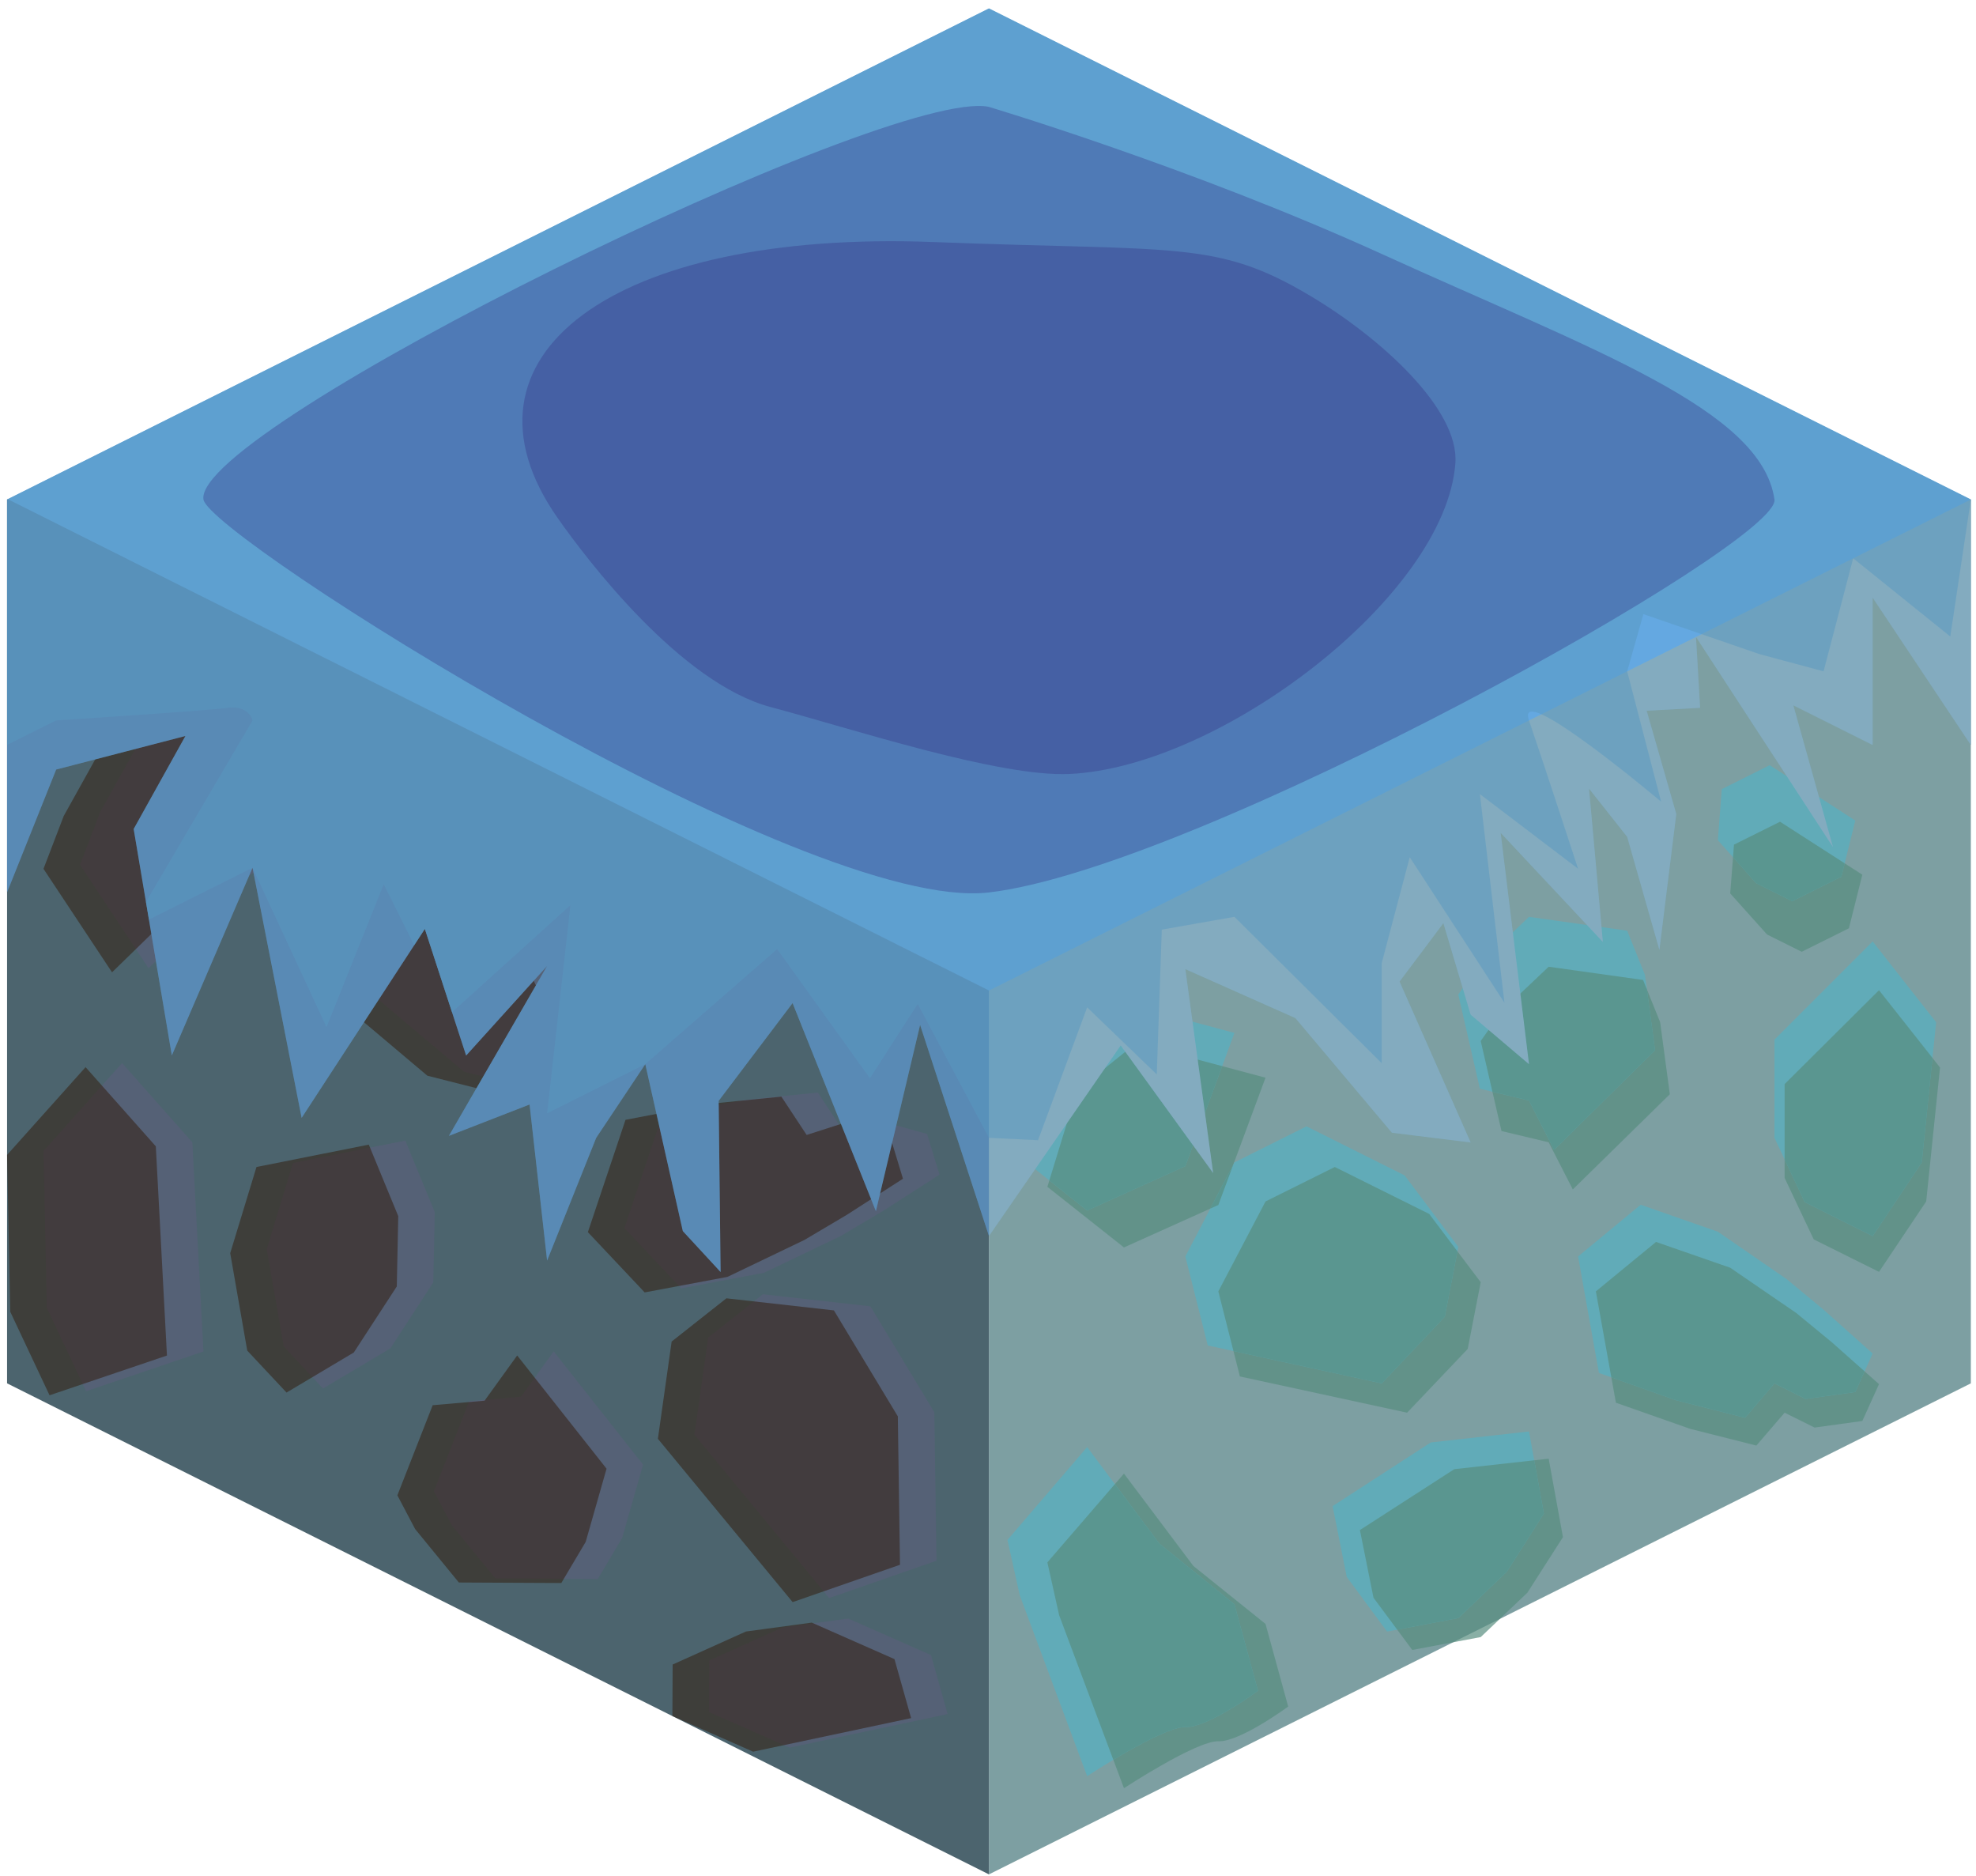<?xml version="1.0" encoding="UTF-8" standalone="no"?><!DOCTYPE svg PUBLIC "-//W3C//DTD SVG 1.1//EN" "http://www.w3.org/Graphics/SVG/1.1/DTD/svg11.dtd"><svg width="100%" height="100%" viewBox="0 0 216 205" version="1.1" xmlns="http://www.w3.org/2000/svg" xmlns:xlink="http://www.w3.org/1999/xlink" xml:space="preserve" xmlns:serif="http://www.serif.com/" style="fill-rule:evenodd;clip-rule:evenodd;stroke-linejoin:round;stroke-miterlimit:1.414;"><g id="Grass_Block03"><g id="Grass_Block02"><g><path d="M215.436,54.588l0,96.598l-107.331,53.665l0,-96.598l107.331,-53.665Z" style="fill:#7d9fa2;"/><path d="M122.862,161.049l-8.372,9.702l1.286,5.769l7.086,18.915c0,0 7.928,-5.203 10.317,-5.13c2.39,0.073 7.635,-3.797 7.635,-3.797l-2.476,-9.029l-7.89,-6.338l-7.586,-10.092Zm46.427,-1.629l-10.317,1.146l-10.317,6.652l1.483,7.395l4.239,5.711l7.483,-1.409l5.101,-4.848l3.889,-6.072l-1.561,-8.575Zm11.733,-23.688l-6.575,5.403l2.19,12.169l8.127,2.857l7.228,1.826l3.089,-3.594l3.27,1.626l5.224,-0.72l1.823,-4.026l-5.158,-4.576l-3.886,-3.198l-7.221,-4.948l-8.111,-2.819Zm-35.112,-8.191l-7.572,3.765l-5.159,9.829l2.356,9.299l18.278,3.959l6.626,-6.966l1.421,-7.296l-5.633,-7.46l-10.317,-5.13Zm59.488,-19.321l6.671,8.447l-1.512,14.639l-5.159,7.696l-7.137,-3.549l-3.18,-6.712l0,-10.261l10.317,-10.26Zm-90.908,21.488l3.214,-10.479l6.475,-5.224l14.159,3.776l-5.159,13.913l-10.317,4.64l-8.372,-6.626Zm49.64,-19.168l5.159,-4.885l10.317,1.445l1.869,4.614l1.058,7.876l-10.607,10.404l-2.637,-5.152l-5.159,-1.231l-2.27,-9.838l2.27,-3.233Zm30.449,-20.733l8.996,5.787l-1.466,5.86l-5.159,2.565l-3.79,-1.885l-4.027,-4.489l0.413,-5.335l5.033,-2.503Z" style="fill:#578d80;fill-opacity:0.7;"/><path d="M204.703,102.887l6.94,8.836l-1.574,15.313l-5.366,8.05l-7.425,-3.712l-3.308,-7.021l0,-10.733l10.733,-10.733" style="fill:#61abb8;"/><clipPath id="_clip1"><path d="M204.703,102.887l6.94,8.836l-1.574,15.313l-5.366,8.05l-7.425,-3.712l-3.308,-7.021l0,-10.733l10.733,-10.733"/></clipPath><g clip-path="url(#_clip1)"><path d="M122.862,161.049l-8.372,9.702l1.286,5.769l7.086,18.915c0,0 7.928,-5.203 10.317,-5.13c2.39,0.073 7.635,-3.797 7.635,-3.797l-2.476,-9.029l-7.89,-6.338l-7.586,-10.092Zm46.427,-1.629l-10.317,1.146l-10.317,6.652l1.483,7.395l4.239,5.711l7.483,-1.409l5.101,-4.848l3.889,-6.072l-1.561,-8.575Zm11.733,-23.688l-6.575,5.403l2.19,12.169l8.127,2.857l7.228,1.826l3.089,-3.594l3.27,1.626l5.224,-0.72l1.823,-4.026l-5.158,-4.576l-3.886,-3.198l-7.221,-4.948l-8.111,-2.819Zm-35.112,-8.191l-7.572,3.765l-5.159,9.829l2.356,9.299l18.278,3.959l6.626,-6.966l1.421,-7.296l-5.633,-7.46l-10.317,-5.13Zm59.488,-19.321l6.671,8.447l-1.512,14.639l-5.159,7.696l-7.137,-3.549l-3.18,-6.712l0,-10.261l10.317,-10.26Zm-90.908,21.488l3.214,-10.479l6.475,-5.224l14.159,3.776l-5.159,13.913l-10.317,4.64l-8.372,-6.626Zm49.64,-19.168l5.159,-4.885l10.317,1.445l1.869,4.614l1.058,7.876l-10.607,10.404l-2.637,-5.152l-5.159,-1.231l-2.27,-9.838l2.27,-3.233Zm30.449,-20.733l8.996,5.787l-1.466,5.86l-5.159,2.565l-3.79,-1.885l-4.027,-4.489l0.413,-5.335l5.033,-2.503Z" style="fill:#578d80;fill-opacity:0.7;"/></g><path d="M193.448,83.626l9.358,6.054l-1.525,6.129l-5.367,2.683l-3.943,-1.971l-4.189,-4.696l0.429,-5.581l5.237,-2.618Z" style="fill:#61abb8;"/><clipPath id="_clip2"><path d="M193.448,83.626l9.358,6.054l-1.525,6.129l-5.367,2.683l-3.943,-1.971l-4.189,-4.696l0.429,-5.581l5.237,-2.618Z"/></clipPath><g clip-path="url(#_clip2)"><path d="M122.862,161.049l-8.372,9.702l1.286,5.769l7.086,18.915c0,0 7.928,-5.203 10.317,-5.13c2.39,0.073 7.635,-3.797 7.635,-3.797l-2.476,-9.029l-7.89,-6.338l-7.586,-10.092Zm46.427,-1.629l-10.317,1.146l-10.317,6.652l1.483,7.395l4.239,5.711l7.483,-1.409l5.101,-4.848l3.889,-6.072l-1.561,-8.575Zm11.733,-23.688l-6.575,5.403l2.19,12.169l8.127,2.857l7.228,1.826l3.089,-3.594l3.27,1.626l5.224,-0.72l1.823,-4.026l-5.158,-4.576l-3.886,-3.198l-7.221,-4.948l-8.111,-2.819Zm-35.112,-8.191l-7.572,3.765l-5.159,9.829l2.356,9.299l18.278,3.959l6.626,-6.966l1.421,-7.296l-5.633,-7.46l-10.317,-5.13Zm59.488,-19.321l6.671,8.447l-1.512,14.639l-5.159,7.696l-7.137,-3.549l-3.18,-6.712l0,-10.261l10.317,-10.26Zm-90.908,21.488l3.214,-10.479l6.475,-5.224l14.159,3.776l-5.159,13.913l-10.317,4.64l-8.372,-6.626Zm49.64,-19.168l5.159,-4.885l10.317,1.445l1.869,4.614l1.058,7.876l-10.607,10.404l-2.637,-5.152l-5.159,-1.231l-2.27,-9.838l2.27,-3.233Zm30.449,-20.733l8.996,5.787l-1.466,5.86l-5.159,2.565l-3.79,-1.885l-4.027,-4.489l0.413,-5.335l5.033,-2.503Z" style="fill:#578d80;fill-opacity:0.7;"/></g><path d="M161.77,105.313l5.367,-5.11l10.733,1.512l1.944,4.827l1.101,8.239l-11.034,10.883l-2.744,-5.39l-5.367,-1.288l-2.362,-10.291l2.362,-3.382" style="fill:#61abb8;"/><clipPath id="_clip3"><path d="M161.77,105.313l5.367,-5.11l10.733,1.512l1.944,4.827l1.101,8.239l-11.034,10.883l-2.744,-5.39l-5.367,-1.288l-2.362,-10.291l2.362,-3.382"/></clipPath><g clip-path="url(#_clip3)"><path d="M122.862,161.049l-8.372,9.702l1.286,5.769l7.086,18.915c0,0 7.928,-5.203 10.317,-5.13c2.39,0.073 7.635,-3.797 7.635,-3.797l-2.476,-9.029l-7.89,-6.338l-7.586,-10.092Zm46.427,-1.629l-10.317,1.146l-10.317,6.652l1.483,7.395l4.239,5.711l7.483,-1.409l5.101,-4.848l3.889,-6.072l-1.561,-8.575Zm11.733,-23.688l-6.575,5.403l2.19,12.169l8.127,2.857l7.228,1.826l3.089,-3.594l3.27,1.626l5.224,-0.72l1.823,-4.026l-5.158,-4.576l-3.886,-3.198l-7.221,-4.948l-8.111,-2.819Zm-35.112,-8.191l-7.572,3.765l-5.159,9.829l2.356,9.299l18.278,3.959l6.626,-6.966l1.421,-7.296l-5.633,-7.46l-10.317,-5.13Zm59.488,-19.321l6.671,8.447l-1.512,14.639l-5.159,7.696l-7.137,-3.549l-3.18,-6.712l0,-10.261l10.317,-10.26Zm-90.908,21.488l3.214,-10.479l6.475,-5.224l14.159,3.776l-5.159,13.913l-10.317,4.64l-8.372,-6.626Zm49.64,-19.168l5.159,-4.885l10.317,1.445l1.869,4.614l1.058,7.876l-10.607,10.404l-2.637,-5.152l-5.159,-1.231l-2.27,-9.838l2.27,-3.233Zm30.449,-20.733l8.996,5.787l-1.466,5.86l-5.159,2.565l-3.79,-1.885l-4.027,-4.489l0.413,-5.335l5.033,-2.503Z" style="fill:#578d80;fill-opacity:0.7;"/></g><path d="M179.344,131.666l-6.841,5.652l2.278,12.729l8.455,2.989l7.52,1.909l3.214,-3.759l3.401,1.701l5.435,-0.753l1.897,-4.211l-5.367,-4.787l-4.042,-3.346l-7.512,-5.175l-8.438,-2.949Z" style="fill:#61abb8;"/><clipPath id="_clip4"><path d="M179.344,131.666l-6.841,5.652l2.278,12.729l8.455,2.989l7.52,1.909l3.214,-3.759l3.401,1.701l5.435,-0.753l1.897,-4.211l-5.367,-4.787l-4.042,-3.346l-7.512,-5.175l-8.438,-2.949Z"/></clipPath><g clip-path="url(#_clip4)"><path d="M122.862,161.049l-8.372,9.702l1.286,5.769l7.086,18.915c0,0 7.928,-5.203 10.317,-5.13c2.39,0.073 7.635,-3.797 7.635,-3.797l-2.476,-9.029l-7.89,-6.338l-7.586,-10.092Zm46.427,-1.629l-10.317,1.146l-10.317,6.652l1.483,7.395l4.239,5.711l7.483,-1.409l5.101,-4.848l3.889,-6.072l-1.561,-8.575Zm11.733,-23.688l-6.575,5.403l2.19,12.169l8.127,2.857l7.228,1.826l3.089,-3.594l3.27,1.626l5.224,-0.72l1.823,-4.026l-5.158,-4.576l-3.886,-3.198l-7.221,-4.948l-8.111,-2.819Zm-35.112,-8.191l-7.572,3.765l-5.159,9.829l2.356,9.299l18.278,3.959l6.626,-6.966l1.421,-7.296l-5.633,-7.46l-10.317,-5.13Zm59.488,-19.321l6.671,8.447l-1.512,14.639l-5.159,7.696l-7.137,-3.549l-3.18,-6.712l0,-10.261l10.317,-10.26Zm-90.908,21.488l3.214,-10.479l6.475,-5.224l14.159,3.776l-5.159,13.913l-10.317,4.64l-8.372,-6.626Zm49.64,-19.168l5.159,-4.885l10.317,1.445l1.869,4.614l1.058,7.876l-10.607,10.404l-2.637,-5.152l-5.159,-1.231l-2.27,-9.838l2.27,-3.233Zm30.449,-20.733l8.996,5.787l-1.466,5.86l-5.159,2.565l-3.79,-1.885l-4.027,-4.489l0.413,-5.335l5.033,-2.503Z" style="fill:#578d80;fill-opacity:0.7;"/></g><path d="M142.815,123.097l-7.878,3.939l-5.366,10.282l2.451,9.727l19.015,4.141l6.893,-7.287l1.478,-7.632l-5.86,-7.803l-10.733,-5.367Z" style="fill:#61abb8;"/><clipPath id="_clip5"><path d="M142.815,123.097l-7.878,3.939l-5.366,10.282l2.451,9.727l19.015,4.141l6.893,-7.287l1.478,-7.632l-5.86,-7.803l-10.733,-5.367Z"/></clipPath><g clip-path="url(#_clip5)"><path d="M122.862,161.049l-8.372,9.702l1.286,5.769l7.086,18.915c0,0 7.928,-5.203 10.317,-5.13c2.39,0.073 7.635,-3.797 7.635,-3.797l-2.476,-9.029l-7.89,-6.338l-7.586,-10.092Zm46.427,-1.629l-10.317,1.146l-10.317,6.652l1.483,7.395l4.239,5.711l7.483,-1.409l5.101,-4.848l3.889,-6.072l-1.561,-8.575Zm11.733,-23.688l-6.575,5.403l2.19,12.169l8.127,2.857l7.228,1.826l3.089,-3.594l3.27,1.626l5.224,-0.72l1.823,-4.026l-5.158,-4.576l-3.886,-3.198l-7.221,-4.948l-8.111,-2.819Zm-35.112,-8.191l-7.572,3.765l-5.159,9.829l2.356,9.299l18.278,3.959l6.626,-6.966l1.421,-7.296l-5.633,-7.46l-10.317,-5.13Zm59.488,-19.321l6.671,8.447l-1.512,14.639l-5.159,7.696l-7.137,-3.549l-3.18,-6.712l0,-10.261l10.317,-10.26Zm-90.908,21.488l3.214,-10.479l6.475,-5.224l14.159,3.776l-5.159,13.913l-10.317,4.64l-8.372,-6.626Zm49.64,-19.168l5.159,-4.885l10.317,1.445l1.869,4.614l1.058,7.876l-10.607,10.404l-2.637,-5.152l-5.159,-1.231l-2.27,-9.838l2.27,-3.233Zm30.449,-20.733l8.996,5.787l-1.466,5.86l-5.159,2.565l-3.79,-1.885l-4.027,-4.489l0.413,-5.335l5.033,-2.503Z" style="fill:#578d80;fill-opacity:0.7;"/></g><path d="M118.838,158.149l-8.71,10.148l1.338,6.036l7.372,19.785c0,0 8.247,-5.443 10.733,-5.366c2.486,0.076 7.942,-3.971 7.942,-3.971l-2.576,-9.446l-8.207,-6.629l-7.892,-10.557Z" style="fill:#61abb8;"/><clipPath id="_clip6"><path d="M118.838,158.149l-8.71,10.148l1.338,6.036l7.372,19.785c0,0 8.247,-5.443 10.733,-5.366c2.486,0.076 7.942,-3.971 7.942,-3.971l-2.576,-9.446l-8.207,-6.629l-7.892,-10.557Z"/></clipPath><g clip-path="url(#_clip6)"><path d="M122.862,161.049l-8.372,9.702l1.286,5.769l7.086,18.915c0,0 7.928,-5.203 10.317,-5.13c2.39,0.073 7.635,-3.797 7.635,-3.797l-2.476,-9.029l-7.89,-6.338l-7.586,-10.092Zm46.427,-1.629l-10.317,1.146l-10.317,6.652l1.483,7.395l4.239,5.711l7.483,-1.409l5.101,-4.848l3.889,-6.072l-1.561,-8.575Zm11.733,-23.688l-6.575,5.403l2.19,12.169l8.127,2.857l7.228,1.826l3.089,-3.594l3.27,1.626l5.224,-0.72l1.823,-4.026l-5.158,-4.576l-3.886,-3.198l-7.221,-4.948l-8.111,-2.819Zm-35.112,-8.191l-7.572,3.765l-5.159,9.829l2.356,9.299l18.278,3.959l6.626,-6.966l1.421,-7.296l-5.633,-7.46l-10.317,-5.13Zm59.488,-19.321l6.671,8.447l-1.512,14.639l-5.159,7.696l-7.137,-3.549l-3.18,-6.712l0,-10.261l10.317,-10.26Zm-90.908,21.488l3.214,-10.479l6.475,-5.224l14.159,3.776l-5.159,13.913l-10.317,4.64l-8.372,-6.626Zm49.64,-19.168l5.159,-4.885l10.317,1.445l1.869,4.614l1.058,7.876l-10.607,10.404l-2.637,-5.152l-5.159,-1.231l-2.27,-9.838l2.27,-3.233Zm30.449,-20.733l8.996,5.787l-1.466,5.86l-5.159,2.565l-3.79,-1.885l-4.027,-4.489l0.413,-5.335l5.033,-2.503Z" style="fill:#578d80;fill-opacity:0.7;"/></g><path d="M167.137,156.445l-10.733,1.199l-10.733,6.958l1.543,7.735l4.409,5.975l7.785,-1.474l5.307,-5.072l4.046,-6.352l-1.624,-8.969" style="fill:#61abb8;"/><clipPath id="_clip7"><path d="M167.137,156.445l-10.733,1.199l-10.733,6.958l1.543,7.735l4.409,5.975l7.785,-1.474l5.307,-5.072l4.046,-6.352l-1.624,-8.969"/></clipPath><g clip-path="url(#_clip7)"><path d="M122.862,161.049l-8.372,9.702l1.286,5.769l7.086,18.915c0,0 7.928,-5.203 10.317,-5.13c2.39,0.073 7.635,-3.797 7.635,-3.797l-2.476,-9.029l-7.89,-6.338l-7.586,-10.092Zm46.427,-1.629l-10.317,1.146l-10.317,6.652l1.483,7.395l4.239,5.711l7.483,-1.409l5.101,-4.848l3.889,-6.072l-1.561,-8.575Zm11.733,-23.688l-6.575,5.403l2.19,12.169l8.127,2.857l7.228,1.826l3.089,-3.594l3.27,1.626l5.224,-0.72l1.823,-4.026l-5.158,-4.576l-3.886,-3.198l-7.221,-4.948l-8.111,-2.819Zm-35.112,-8.191l-7.572,3.765l-5.159,9.829l2.356,9.299l18.278,3.959l6.626,-6.966l1.421,-7.296l-5.633,-7.46l-10.317,-5.13Zm59.488,-19.321l6.671,8.447l-1.512,14.639l-5.159,7.696l-7.137,-3.549l-3.18,-6.712l0,-10.261l10.317,-10.26Zm-90.908,21.488l3.214,-10.479l6.475,-5.224l14.159,3.776l-5.159,13.913l-10.317,4.64l-8.372,-6.626Zm49.64,-19.168l5.159,-4.885l10.317,1.445l1.869,4.614l1.058,7.876l-10.607,10.404l-2.637,-5.152l-5.159,-1.231l-2.27,-9.838l2.27,-3.233Zm30.449,-20.733l8.996,5.787l-1.466,5.86l-5.159,2.565l-3.79,-1.885l-4.027,-4.489l0.413,-5.335l5.033,-2.503Z" style="fill:#578d80;fill-opacity:0.7;"/></g><path d="M110.128,125.365l8.71,6.93l10.733,-4.853l5.366,-14.554l-14.73,-3.95l-6.736,5.465l-3.343,10.962" style="fill:#61abb8;"/><clipPath id="_clip8"><path d="M110.128,125.365l8.71,6.93l10.733,-4.853l5.366,-14.554l-14.73,-3.95l-6.736,5.465l-3.343,10.962"/></clipPath><g clip-path="url(#_clip8)"><path d="M122.862,161.049l-8.372,9.702l1.286,5.769l7.086,18.915c0,0 7.928,-5.203 10.317,-5.13c2.39,0.073 7.635,-3.797 7.635,-3.797l-2.476,-9.029l-7.89,-6.338l-7.586,-10.092Zm46.427,-1.629l-10.317,1.146l-10.317,6.652l1.483,7.395l4.239,5.711l7.483,-1.409l5.101,-4.848l3.889,-6.072l-1.561,-8.575Zm11.733,-23.688l-6.575,5.403l2.19,12.169l8.127,2.857l7.228,1.826l3.089,-3.594l3.27,1.626l5.224,-0.72l1.823,-4.026l-5.158,-4.576l-3.886,-3.198l-7.221,-4.948l-8.111,-2.819Zm-35.112,-8.191l-7.572,3.765l-5.159,9.829l2.356,9.299l18.278,3.959l6.626,-6.966l1.421,-7.296l-5.633,-7.46l-10.317,-5.13Zm59.488,-19.321l6.671,8.447l-1.512,14.639l-5.159,7.696l-7.137,-3.549l-3.18,-6.712l0,-10.261l10.317,-10.26Zm-90.908,21.488l3.214,-10.479l6.475,-5.224l14.159,3.776l-5.159,13.913l-10.317,4.64l-8.372,-6.626Zm49.64,-19.168l5.159,-4.885l10.317,1.445l1.869,4.614l1.058,7.876l-10.607,10.404l-2.637,-5.152l-5.159,-1.231l-2.27,-9.838l2.27,-3.233Zm30.449,-20.733l8.996,5.787l-1.466,5.86l-5.159,2.565l-3.79,-1.885l-4.027,-4.489l0.413,-5.335l5.033,-2.503Z" style="fill:#578d80;fill-opacity:0.7;"/></g></g><path d="M0.773,54.588l107.332,53.665l0,96.598l-107.332,-53.665l0,-96.598" style="fill:#4c646e;"/><clipPath id="_clip9"><path d="M0.773,54.588l107.332,53.665l0,96.598l-107.332,-53.665l0,-96.598"/></clipPath><g clip-path="url(#_clip9)"><path d="M90.635,174.65l11.734,-4.08l-0.235,-16.22l-6.989,-11.582l-11.749,-1.319l-5.987,4.725l-1.504,10.627l14.73,17.849" style="fill:#556176;"/><path d="M86.313,190.998l17.273,-3.671l-1.819,-6.447l-9.043,-3.99l-7.196,0.973l-8.01,3.61l-0.029,5.632l8.824,3.893Z" style="fill:#556176;"/><path d="M49.372,166.67l4.777,5.837l11.198,0.057l2.667,-4.497l2.28,-7.998l-9.77,-12.374l-3.564,4.939l-5.673,0.498l-3.859,9.848l1.944,3.69" style="fill:#556176;"/><path d="M74.461,140.803l-6.21,-6.587l4.115,-12.273l9.073,-1.736l7.964,-0.801l2.763,4.187l3.72,-1.191l5.458,1.532l1.351,4.444l-6.163,3.963l-4.606,2.727l-8.414,4.037l-9.051,1.698Z" style="fill:#556176;"/><path d="M35.311,151.748l-4.295,-4.586l-1.861,-10.647l2.871,-9.418l12.278,-2.445l3.219,7.815l-0.159,7.685l-4.698,7.216l-7.355,4.38Z" style="fill:#556176;"/><path d="M16.237,105.82l-7.493,-11.309l2.215,-5.783l10.316,-18.523c0,0 7.68,6.584 10.235,6.868c2.555,0.284 7.573,5.082 7.573,5.082l-3.959,8.979l-9.33,5.376l-9.557,9.31Z" style="fill:#556176;"/><path d="M61.526,119.862l-10.818,-2.741l-10.012,-8.444l2.664,-7.435l5.35,-5.277l7.762,2.587l4.721,5.79l3.253,6.875l-2.92,8.645" style="fill:#556176;"/><path d="M4.763,125.777l8.581,-9.593l7.679,8.655l1.217,22.863l-12.833,4.345l-4.296,-9.13l-0.348,-17.14" style="fill:#556176;"/><path d="M82.323,191.441l17.273,-3.67l-1.819,-6.448l-9.043,-3.989l-7.196,0.973l-8.01,3.609l-0.029,5.633l8.824,3.892Zm4.322,-16.347l-14.73,-17.849l1.504,-10.628l5.987,-4.725l11.749,1.32l6.989,11.581l0.235,16.221l-11.734,4.08Zm-41.263,-7.98l-1.944,-3.691l3.859,-9.847l5.674,-0.498l3.563,-4.94l9.77,12.374l-2.28,7.998l-2.667,4.498l-11.198,-0.057l-4.777,-5.837Zm-44.609,-40.894l8.581,-9.592l7.679,8.654l1.217,22.864l-12.833,4.344l-4.296,-9.129l-0.348,-17.141Zm30.548,25.971l-4.294,-4.585l-1.862,-10.648l2.871,-9.418l12.278,-2.445l3.22,7.815l-0.16,7.685l-4.698,7.217l-7.355,4.379Zm39.15,-10.944l-6.21,-6.587l4.115,-12.274l9.073,-1.735l7.964,-0.802l2.763,4.188l3.72,-1.192l5.458,1.532l1.351,4.445l-6.163,3.962l-4.606,2.728l-8.414,4.037l-9.051,1.698Zm-12.934,-20.941l-10.819,-2.742l-10.012,-8.443l2.664,-7.436l5.35,-5.277l7.762,2.587l4.721,5.79l3.253,6.875l-2.919,8.646Zm-45.29,-14.043l-7.493,-11.309l2.215,-5.782l10.316,-18.523c0,0 7.68,6.583 10.235,6.867c2.555,0.285 7.574,5.082 7.574,5.082l-3.96,8.98l-9.33,5.375l-9.557,9.31Z" style="fill:#311807;fill-opacity:0.5;"/></g><path d="M215.436,54.588l0,26.832l-10.733,-16.099l0,16.099l-8.671,-4.335l4.333,15.49l-14.975,-22.965l0.451,7.746l-5.842,0.317l3.237,11.289l-1.844,14.847l-3.522,-12.351l-4.17,-5.269l1.51,16.756l-11.172,-11.925l3.099,25.283l-6.378,-5.412l-2.98,-10l-4.79,6.386l7.77,17.581l-8.606,-1.063l-10.552,-12.529l-12.03,-5.352l3.04,22.285l-10.106,-13.941l-14.4,20.828l-7.526,-23.07l-4.833,20.348l-9.108,-22.734l-8.08,10.683l0.213,18.707l-4.13,-4.472l-4.102,-18.245l-5.367,8.05l-5.366,13.416l-1.917,-17.058l-8.817,3.427l6.34,-10.967l4.394,-7.601l-8.852,9.792l-4.513,-13.843l-13.468,20.655l-5.367,-27.337l-8.823,20.511l-4.172,-24.747l5.659,-10.165l-14.13,3.668l-5.367,13.416l0,-42.932l107.332,-53.666l107.331,53.666Z" style="fill:#64a8e1;"/><clipPath id="_clip10"><path d="M215.436,54.588l0,26.832l-10.733,-16.099l0,16.099l-8.671,-4.335l4.333,15.49l-14.975,-22.965l0.451,7.746l-5.842,0.317l3.237,11.289l-1.844,14.847l-3.522,-12.351l-4.17,-5.269l1.51,16.756l-11.172,-11.925l3.099,25.283l-6.378,-5.412l-2.98,-10l-4.79,6.386l7.77,17.581l-8.606,-1.063l-10.552,-12.529l-12.03,-5.352l3.04,22.285l-10.106,-13.941l-14.4,20.828l-7.526,-23.07l-4.833,20.348l-9.108,-22.734l-8.08,10.683l0.213,18.707l-4.13,-4.472l-4.102,-18.245l-5.367,8.05l-5.366,13.416l-1.917,-17.058l-8.817,3.427l6.34,-10.967l4.394,-7.601l-8.852,9.792l-4.513,-13.843l-13.468,20.655l-5.367,-27.337l-8.823,20.511l-4.172,-24.747l5.659,-10.165l-14.13,3.668l-5.367,13.416l0,-42.932l107.332,-53.666l107.331,53.666Z"/></clipPath><g clip-path="url(#_clip10)"><path d="M108.105,108.253l0,45.683l-72.925,-1.646l-34.407,-47.118l0,-50.656l107.332,53.737Z" style="fill:#311807;fill-opacity:0.2;"/><path d="M215.436,108.253l0,-53.665l-107.331,53.665l0,53.666l107.331,-53.666Z" style="fill:#febc3b;fill-opacity:0.2;"/><path d="M215.436,54.588l-2.247,14.976l-10.612,-8.547l-3.241,12.354l-6.985,-1.874l-12.71,-4.379l-1.771,6.253l3.708,14.245c0,0 -16.03,-13.515 -14.441,-8.879c1.588,4.636 5.366,16.209 5.366,16.209l-10.733,-8.159l2.682,22.807l-10.351,-15.909l-3.064,11.571l0,10.942l-16.1,-15.995l-7.94,1.397l-0.548,15.825l-7.611,-7.329l-5.367,14.519l-5.366,-0.262l-7.79,-14.628l-5.219,8.124l-10.144,-14.119l-14.413,12.573l-10.733,5.367l2.546,-22.74l-13.28,12.007l-7.128,-14.298l-6.252,15.621l-8.086,-17.423l-13.381,6.69l13.381,-22.79c0,0 -0.374,-1.702 -2.747,-1.374c-2.374,0.329 -18.719,1.374 -18.719,1.374l-5.367,2.683l-0.071,-26.868l107.331,-53.666l107.403,53.702Z" style="fill:#5899c0;fill-opacity:0.5;"/><path d="M108.069,11.673c0,0 22.197,6.624 42.968,16.082c23.225,10.575 41.515,16.966 42.933,26.833c0.688,4.79 -63.108,40.332 -85.901,42.95c-20.083,2.307 -85.219,-38.894 -85.829,-42.95c-1.173,-7.793 74.909,-45.098 85.829,-42.915Z" style="fill:#3c4693;fill-opacity:0.429;"/><path d="M102.118,26.456c26.612,1.029 30.819,-0.226 41.015,5.821c7.746,4.594 16.418,12.433 15.956,18.382c-1.128,14.522 -25.735,33.177 -42.182,33.929c-7.737,0.354 -23.906,-4.984 -32.666,-7.314c-9.86,-2.623 -20.102,-16.125 -23.281,-20.659c-12.359,-17.628 5.936,-31.522 41.158,-30.159Z" style="fill:#3c4693;fill-opacity:0.5;"/></g></g></g></svg>